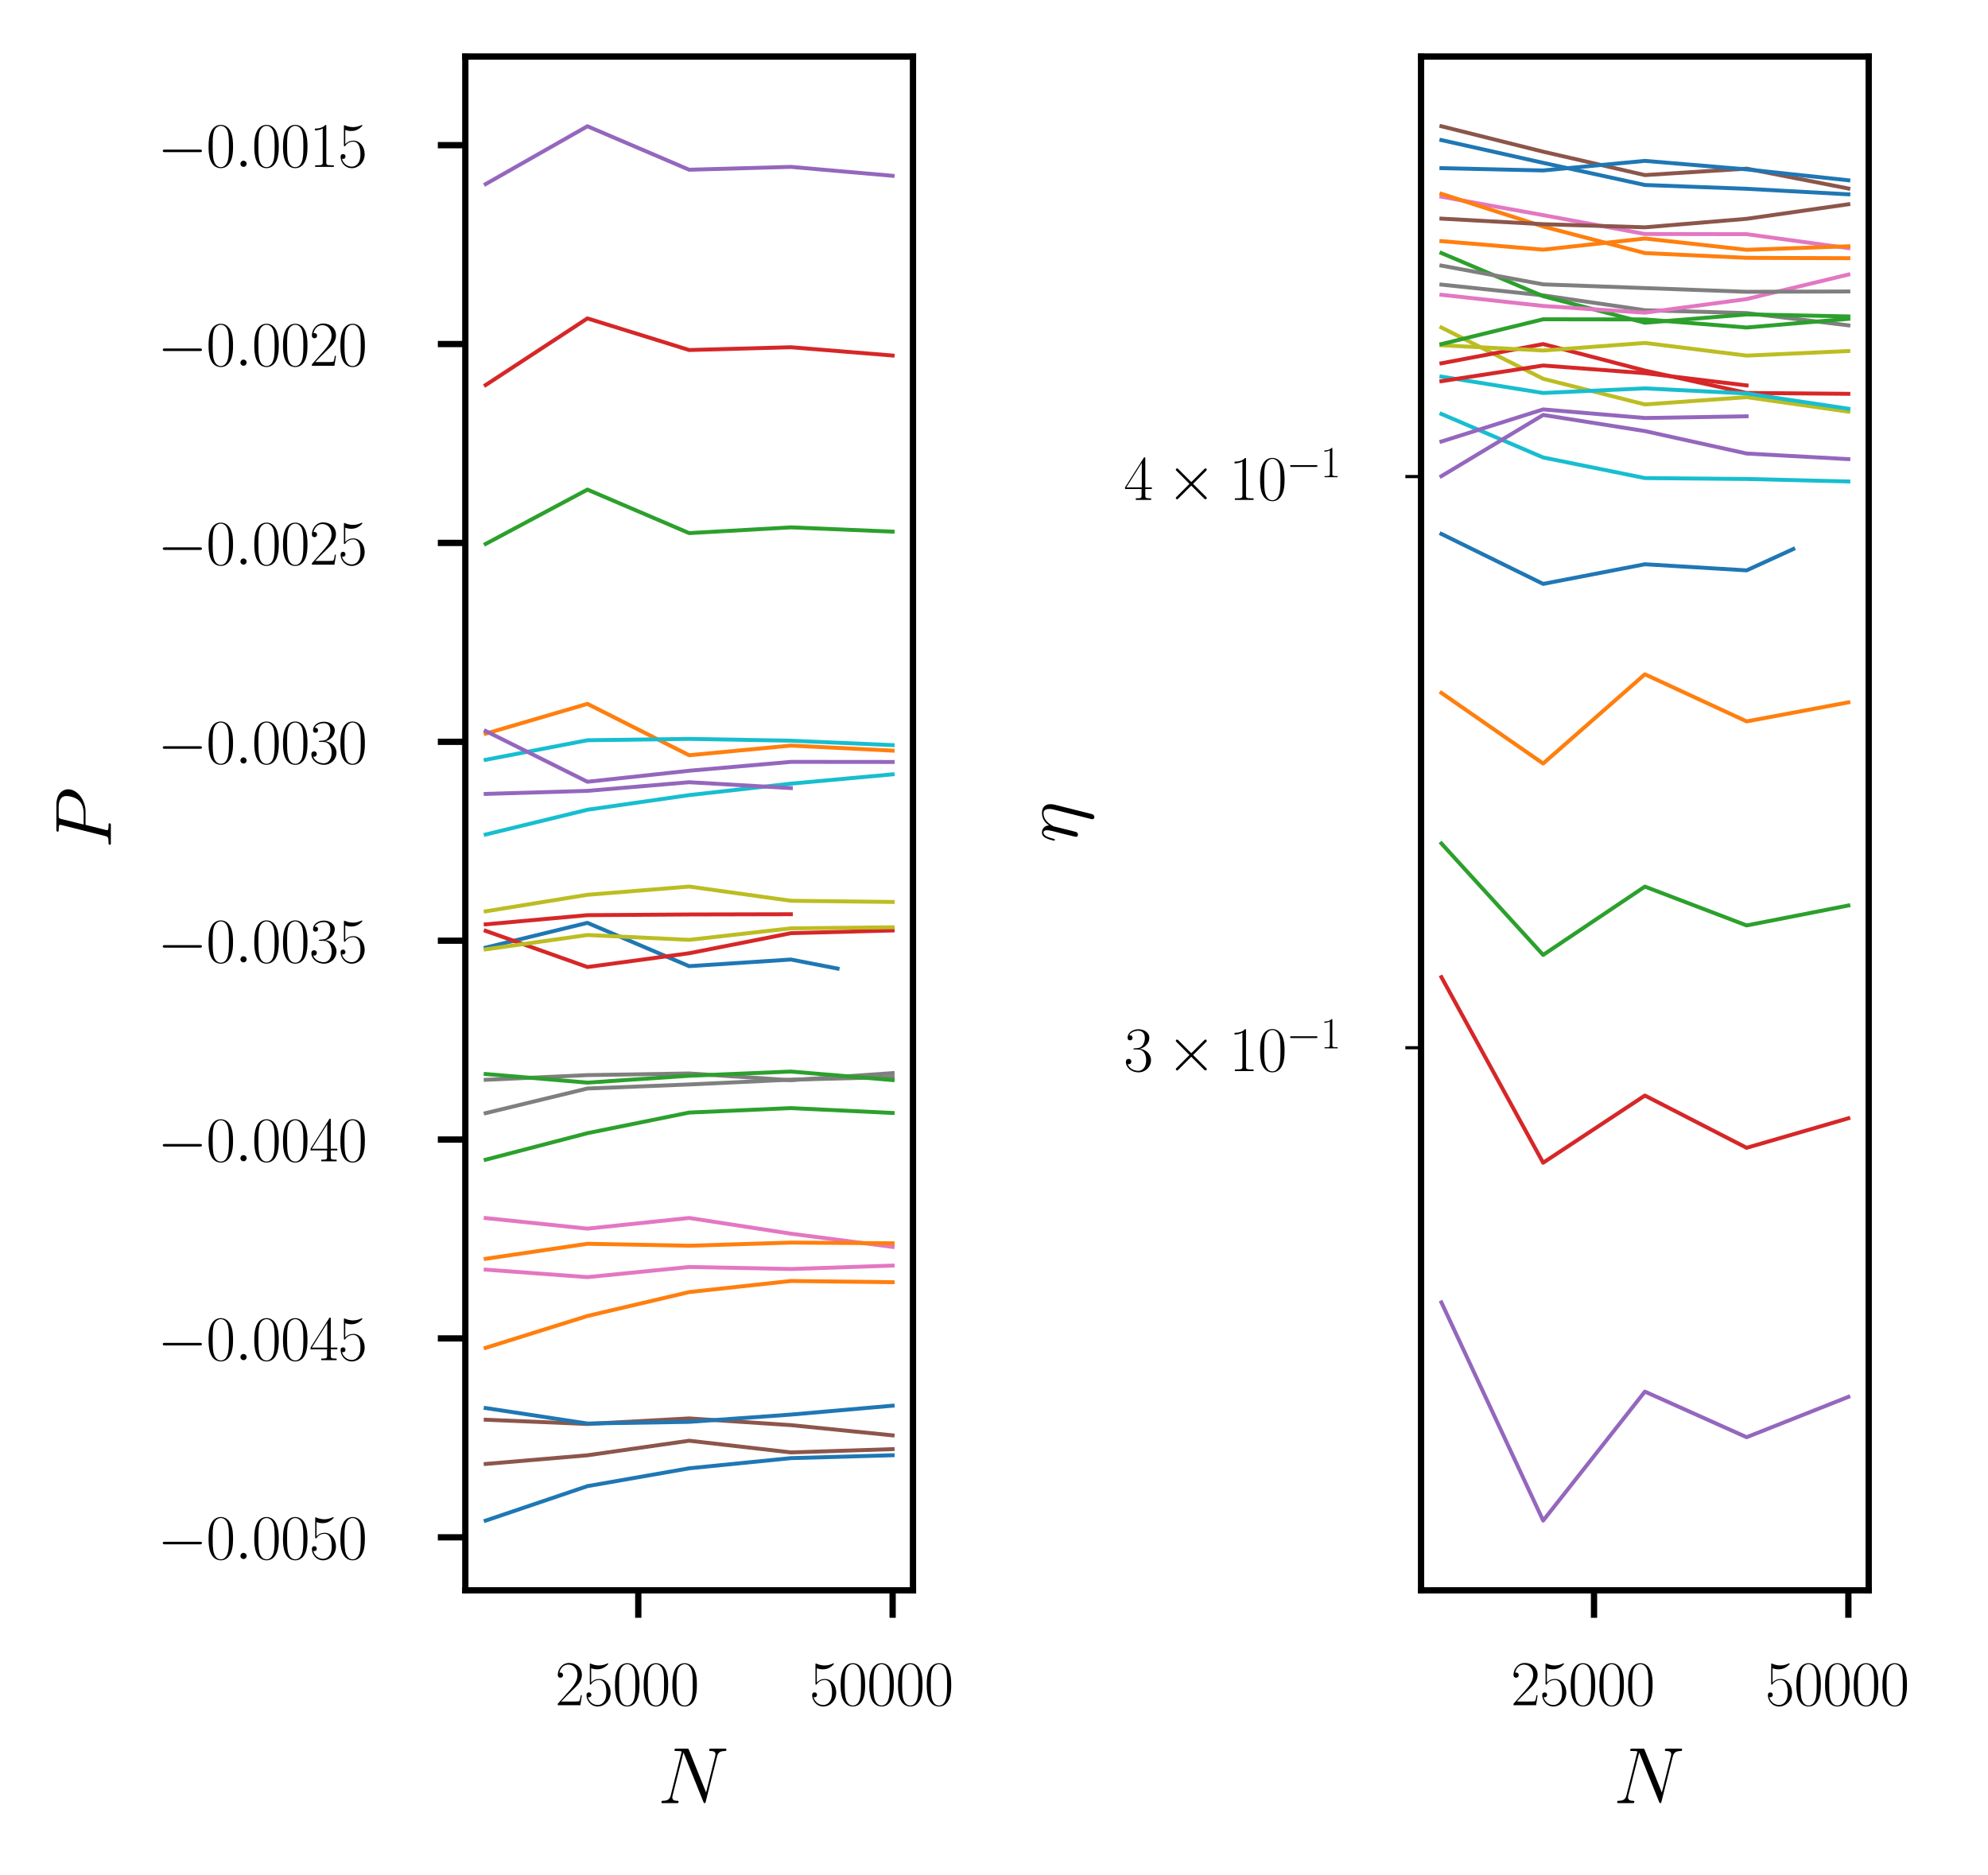 <?xml version="1.0" encoding="utf-8" standalone="no"?>
<!DOCTYPE svg PUBLIC "-//W3C//DTD SVG 1.1//EN"
  "http://www.w3.org/Graphics/SVG/1.1/DTD/svg11.dtd">
<svg xmlns:xlink="http://www.w3.org/1999/xlink" width="253.2pt" height="238.8pt" viewBox="0 0 253.2 238.8" xmlns="http://www.w3.org/2000/svg" version="1.1">
 <defs>
  <style type="text/css">*{stroke-linejoin: round; stroke-linecap: butt}</style>
 </defs>
 <g id="figure_1">
  <g id="patch_1">
   <path d="M 0 238.8 
L 253.2 238.8 
L 253.2 0 
L 0 0 
z
" style="fill: #ffffff"/>
  </g>
  <g id="axes_1">
   <g id="patch_2">
    <path d="M 59.265 202.559 
L 116.28 202.559 
L 116.28 7.2 
L 59.265 7.2 
z
" style="fill: #ffffff"/>
   </g>
   <g id="matplotlib.axis_1">
    <g id="xtick_1">
     <g id="line2d_1">
      <defs>
       <path id="mc81af4e72a" d="M 0 0 
L 0 3.5 
" style="stroke: #000000; stroke-width: 0.8"/>
      </defs>
      <g>
       <use xlink:href="#mc81af4e72a" x="81.294" y="202.559" style="stroke: #000000; stroke-width: 0.8"/>
      </g>
     </g>
     <g id="text_1">
      <!-- $\mathdefault{25000}$ -->
      <g transform="translate(70.708 217.194) scale(0.08 -0.08)">
       <defs>
        <path id="CMR17-32" d="M 2669 989 
L 2554 989 
C 2490 536 2438 459 2413 420 
C 2381 369 1920 369 1830 369 
L 602 369 
C 832 619 1280 1072 1824 1597 
C 2214 1967 2669 2402 2669 3035 
C 2669 3790 2067 4224 1395 4224 
C 691 4224 262 3604 262 3030 
C 262 2780 448 2748 525 2748 
C 589 2748 781 2787 781 3010 
C 781 3207 614 3264 525 3264 
C 486 3264 448 3258 422 3245 
C 544 3790 915 4058 1306 4058 
C 1862 4058 2227 3617 2227 3035 
C 2227 2479 1901 2000 1536 1584 
L 262 146 
L 262 0 
L 2515 0 
L 2669 989 
z
" transform="scale(0.016)"/>
        <path id="CMR17-35" d="M 730 3692 
C 794 3666 1056 3584 1325 3584 
C 1920 3584 2246 3911 2432 4100 
C 2432 4157 2432 4192 2394 4192 
C 2387 4192 2374 4192 2323 4163 
C 2099 4058 1837 3973 1517 3973 
C 1325 3973 1037 3999 723 4139 
C 653 4171 640 4171 634 4171 
C 602 4171 595 4164 595 4037 
L 595 2203 
C 595 2089 595 2057 659 2057 
C 691 2057 704 2070 736 2114 
C 941 2401 1222 2522 1542 2522 
C 1766 2522 2246 2382 2246 1289 
C 2246 1085 2246 715 2054 421 
C 1894 159 1645 25 1370 25 
C 947 25 518 320 403 814 
C 429 807 480 795 506 795 
C 589 795 749 840 749 1038 
C 749 1210 627 1280 506 1280 
C 358 1280 262 1190 262 1011 
C 262 454 704 -128 1382 -128 
C 2042 -128 2669 440 2669 1264 
C 2669 2030 2170 2624 1549 2624 
C 1222 2624 947 2503 730 2274 
L 730 3692 
z
" transform="scale(0.016)"/>
        <path id="CMR17-30" d="M 2688 2025 
C 2688 2416 2682 3080 2413 3591 
C 2176 4039 1798 4198 1466 4198 
C 1158 4198 768 4058 525 3597 
C 269 3118 243 2524 243 2025 
C 243 1661 250 1106 448 619 
C 723 -39 1216 -128 1466 -128 
C 1760 -128 2208 -7 2470 600 
C 2662 1042 2688 1559 2688 2025 
z
M 1466 -26 
C 1056 -26 813 325 723 812 
C 653 1188 653 1738 653 2096 
C 653 2588 653 2997 736 3387 
C 858 3929 1216 4096 1466 4096 
C 1728 4096 2067 3923 2189 3400 
C 2272 3036 2278 2607 2278 2096 
C 2278 1680 2278 1169 2202 792 
C 2067 95 1690 -26 1466 -26 
z
" transform="scale(0.016)"/>
       </defs>
       <use xlink:href="#CMR17-32" transform="scale(0.996)"/>
       <use xlink:href="#CMR17-35" transform="translate(45.69 0) scale(0.996)"/>
       <use xlink:href="#CMR17-30" transform="translate(91.381 0) scale(0.996)"/>
       <use xlink:href="#CMR17-30" transform="translate(137.071 0) scale(0.996)"/>
       <use xlink:href="#CMR17-30" transform="translate(182.762 0) scale(0.996)"/>
      </g>
     </g>
    </g>
    <g id="xtick_2">
     <g id="line2d_2">
      <g>
       <use xlink:href="#mc81af4e72a" x="113.689" y="202.559" style="stroke: #000000; stroke-width: 0.8"/>
      </g>
     </g>
     <g id="text_2">
      <!-- $\mathdefault{50000}$ -->
      <g transform="translate(103.103 217.194) scale(0.08 -0.08)">
       <use xlink:href="#CMR17-35" transform="scale(0.996)"/>
       <use xlink:href="#CMR17-30" transform="translate(45.69 0) scale(0.996)"/>
       <use xlink:href="#CMR17-30" transform="translate(91.381 0) scale(0.996)"/>
       <use xlink:href="#CMR17-30" transform="translate(137.071 0) scale(0.996)"/>
       <use xlink:href="#CMR17-30" transform="translate(182.762 0) scale(0.996)"/>
      </g>
     </g>
    </g>
    <g id="text_3">
     <!-- $N$ -->
     <g transform="translate(83.771 229.662) scale(0.1 -0.1)">
      <defs>
       <path id="CMMI12-4e" d="M 4736 3698 
C 4806 3974 4909 4166 5395 4166 
C 5414 4166 5491 4166 5491 4279 
C 5491 4352 5434 4352 5408 4352 
C 5280 4352 4954 4352 4826 4352 
L 4518 4352 
C 4429 4352 4314 4352 4224 4352 
C 4186 4352 4109 4352 4109 4230 
C 4109 4166 4160 4166 4205 4166 
C 4589 4166 4614 4019 4614 3903 
C 4614 3846 4608 3826 4589 3737 
L 3866 850 
L 2496 4249 
C 2451 4352 2445 4352 2304 4352 
L 1523 4352 
C 1395 4352 1338 4352 1338 4230 
C 1338 4166 1382 4166 1504 4166 
C 1536 4166 1914 4166 1914 4115 
C 1914 4102 1901 4051 1894 4032 
L 1043 635 
C 966 320 813 186 390 186 
C 358 186 294 186 294 67 
C 294 0 358 0 378 0 
C 506 0 832 0 960 0 
L 1267 0 
C 1357 0 1466 0 1555 0 
C 1600 0 1670 0 1670 122 
C 1670 180 1606 186 1581 186 
C 1370 186 1165 224 1165 454 
C 1165 505 1178 562 1190 613 
L 2054 4032 
C 2093 3968 2093 3956 2118 3898 
L 3642 115 
C 3674 38 3686 0 3744 0 
C 3808 0 3814 19 3840 128 
L 4736 3698 
z
" transform="scale(0.016)"/>
      </defs>
      <use xlink:href="#CMMI12-4e" transform="scale(0.996)"/>
     </g>
    </g>
   </g>
   <g id="matplotlib.axis_2">
    <g id="ytick_1">
     <g id="line2d_3">
      <defs>
       <path id="m7d7413c670" d="M 0 0 
L -3.5 0 
" style="stroke: #000000; stroke-width: 0.8"/>
      </defs>
      <g>
       <use xlink:href="#m7d7413c670" x="59.265" y="195.807" style="stroke: #000000; stroke-width: 0.8"/>
      </g>
     </g>
     <g id="text_4">
      <!-- $\mathdefault{−0.0050}$ -->
      <g transform="translate(20.056 198.575) scale(0.08 -0.08)">
       <defs>
        <path id="CMSY10-0" d="M 4218 1472 
C 4326 1472 4442 1472 4442 1600 
C 4442 1728 4326 1728 4218 1728 
L 755 1728 
C 646 1728 531 1728 531 1600 
C 531 1472 646 1472 755 1472 
L 4218 1472 
z
" transform="scale(0.016)"/>
        <path id="CMMI12-3a" d="M 1178 307 
C 1178 492 1024 619 870 619 
C 685 619 557 466 557 313 
C 557 128 710 0 864 0 
C 1050 0 1178 153 1178 307 
z
" transform="scale(0.016)"/>
       </defs>
       <use xlink:href="#CMSY10-0" transform="scale(0.996)"/>
       <use xlink:href="#CMR17-30" transform="translate(77.487 0) scale(0.996)"/>
       <use xlink:href="#CMMI12-3a" transform="translate(123.178 0) scale(0.996)"/>
       <use xlink:href="#CMR17-30" transform="translate(150.275 0) scale(0.996)"/>
       <use xlink:href="#CMR17-30" transform="translate(195.966 0) scale(0.996)"/>
       <use xlink:href="#CMR17-35" transform="translate(241.656 0) scale(0.996)"/>
       <use xlink:href="#CMR17-30" transform="translate(287.347 0) scale(0.996)"/>
      </g>
     </g>
    </g>
    <g id="ytick_2">
     <g id="line2d_4">
      <g>
       <use xlink:href="#m7d7413c670" x="59.265" y="170.476" style="stroke: #000000; stroke-width: 0.8"/>
      </g>
     </g>
     <g id="text_5">
      <!-- $\mathdefault{−0.0045}$ -->
      <g transform="translate(20.056 173.244) scale(0.08 -0.08)">
       <defs>
        <path id="CMR17-34" d="M 2150 4122 
C 2150 4256 2144 4256 2029 4256 
L 128 1254 
L 128 1088 
L 1779 1088 
L 1779 457 
C 1779 224 1766 160 1318 160 
L 1197 160 
L 1197 0 
C 1402 0 1747 0 1965 0 
C 2182 0 2528 0 2733 0 
L 2733 160 
L 2611 160 
C 2163 160 2150 224 2150 457 
L 2150 1088 
L 2803 1088 
L 2803 1254 
L 2150 1254 
L 2150 4122 
z
M 1798 3703 
L 1798 1254 
L 256 1254 
L 1798 3703 
z
" transform="scale(0.016)"/>
       </defs>
       <use xlink:href="#CMSY10-0" transform="scale(0.996)"/>
       <use xlink:href="#CMR17-30" transform="translate(77.487 0) scale(0.996)"/>
       <use xlink:href="#CMMI12-3a" transform="translate(123.178 0) scale(0.996)"/>
       <use xlink:href="#CMR17-30" transform="translate(150.275 0) scale(0.996)"/>
       <use xlink:href="#CMR17-30" transform="translate(195.966 0) scale(0.996)"/>
       <use xlink:href="#CMR17-34" transform="translate(241.656 0) scale(0.996)"/>
       <use xlink:href="#CMR17-35" transform="translate(287.347 0) scale(0.996)"/>
      </g>
     </g>
    </g>
    <g id="ytick_3">
     <g id="line2d_5">
      <g>
       <use xlink:href="#m7d7413c670" x="59.265" y="145.145" style="stroke: #000000; stroke-width: 0.8"/>
      </g>
     </g>
     <g id="text_6">
      <!-- $\mathdefault{−0.0040}$ -->
      <g transform="translate(20.056 147.913) scale(0.08 -0.08)">
       <use xlink:href="#CMSY10-0" transform="scale(0.996)"/>
       <use xlink:href="#CMR17-30" transform="translate(77.487 0) scale(0.996)"/>
       <use xlink:href="#CMMI12-3a" transform="translate(123.178 0) scale(0.996)"/>
       <use xlink:href="#CMR17-30" transform="translate(150.275 0) scale(0.996)"/>
       <use xlink:href="#CMR17-30" transform="translate(195.966 0) scale(0.996)"/>
       <use xlink:href="#CMR17-34" transform="translate(241.656 0) scale(0.996)"/>
       <use xlink:href="#CMR17-30" transform="translate(287.347 0) scale(0.996)"/>
      </g>
     </g>
    </g>
    <g id="ytick_4">
     <g id="line2d_6">
      <g>
       <use xlink:href="#m7d7413c670" x="59.265" y="119.814" style="stroke: #000000; stroke-width: 0.8"/>
      </g>
     </g>
     <g id="text_7">
      <!-- $\mathdefault{−0.0035}$ -->
      <g transform="translate(20.056 122.582) scale(0.08 -0.08)">
       <defs>
        <path id="CMR17-33" d="M 1414 2157 
C 1984 2157 2234 1662 2234 1090 
C 2234 320 1824 25 1453 25 
C 1114 25 563 194 390 693 
C 422 680 454 680 486 680 
C 640 680 755 782 755 948 
C 755 1133 614 1216 486 1216 
C 378 1216 211 1165 211 926 
C 211 335 787 -128 1466 -128 
C 2176 -128 2720 430 2720 1085 
C 2720 1707 2208 2157 1600 2227 
C 2086 2328 2554 2756 2554 3329 
C 2554 3820 2048 4179 1472 4179 
C 890 4179 378 3829 378 3329 
C 378 3110 544 3072 627 3072 
C 762 3072 877 3155 877 3321 
C 877 3486 762 3569 627 3569 
C 602 3569 570 3569 544 3557 
C 730 3959 1235 4032 1459 4032 
C 1683 4032 2106 3925 2106 3320 
C 2106 3143 2080 2828 1862 2550 
C 1670 2304 1453 2304 1242 2284 
C 1210 2284 1062 2269 1037 2269 
C 992 2263 966 2257 966 2208 
C 966 2163 973 2157 1101 2157 
L 1414 2157 
z
" transform="scale(0.016)"/>
       </defs>
       <use xlink:href="#CMSY10-0" transform="scale(0.996)"/>
       <use xlink:href="#CMR17-30" transform="translate(77.487 0) scale(0.996)"/>
       <use xlink:href="#CMMI12-3a" transform="translate(123.178 0) scale(0.996)"/>
       <use xlink:href="#CMR17-30" transform="translate(150.275 0) scale(0.996)"/>
       <use xlink:href="#CMR17-30" transform="translate(195.966 0) scale(0.996)"/>
       <use xlink:href="#CMR17-33" transform="translate(241.656 0) scale(0.996)"/>
       <use xlink:href="#CMR17-35" transform="translate(287.347 0) scale(0.996)"/>
      </g>
     </g>
    </g>
    <g id="ytick_5">
     <g id="line2d_7">
      <g>
       <use xlink:href="#m7d7413c670" x="59.265" y="94.483" style="stroke: #000000; stroke-width: 0.8"/>
      </g>
     </g>
     <g id="text_8">
      <!-- $\mathdefault{−0.0030}$ -->
      <g transform="translate(20.056 97.251) scale(0.08 -0.08)">
       <use xlink:href="#CMSY10-0" transform="scale(0.996)"/>
       <use xlink:href="#CMR17-30" transform="translate(77.487 0) scale(0.996)"/>
       <use xlink:href="#CMMI12-3a" transform="translate(123.178 0) scale(0.996)"/>
       <use xlink:href="#CMR17-30" transform="translate(150.275 0) scale(0.996)"/>
       <use xlink:href="#CMR17-30" transform="translate(195.966 0) scale(0.996)"/>
       <use xlink:href="#CMR17-33" transform="translate(241.656 0) scale(0.996)"/>
       <use xlink:href="#CMR17-30" transform="translate(287.347 0) scale(0.996)"/>
      </g>
     </g>
    </g>
    <g id="ytick_6">
     <g id="line2d_8">
      <g>
       <use xlink:href="#m7d7413c670" x="59.265" y="69.152" style="stroke: #000000; stroke-width: 0.8"/>
      </g>
     </g>
     <g id="text_9">
      <!-- $\mathdefault{−0.0025}$ -->
      <g transform="translate(20.056 71.92) scale(0.08 -0.08)">
       <use xlink:href="#CMSY10-0" transform="scale(0.996)"/>
       <use xlink:href="#CMR17-30" transform="translate(77.487 0) scale(0.996)"/>
       <use xlink:href="#CMMI12-3a" transform="translate(123.178 0) scale(0.996)"/>
       <use xlink:href="#CMR17-30" transform="translate(150.275 0) scale(0.996)"/>
       <use xlink:href="#CMR17-30" transform="translate(195.966 0) scale(0.996)"/>
       <use xlink:href="#CMR17-32" transform="translate(241.656 0) scale(0.996)"/>
       <use xlink:href="#CMR17-35" transform="translate(287.347 0) scale(0.996)"/>
      </g>
     </g>
    </g>
    <g id="ytick_7">
     <g id="line2d_9">
      <g>
       <use xlink:href="#m7d7413c670" x="59.265" y="43.821" style="stroke: #000000; stroke-width: 0.8"/>
      </g>
     </g>
     <g id="text_10">
      <!-- $\mathdefault{−0.0020}$ -->
      <g transform="translate(20.056 46.589) scale(0.08 -0.08)">
       <use xlink:href="#CMSY10-0" transform="scale(0.996)"/>
       <use xlink:href="#CMR17-30" transform="translate(77.487 0) scale(0.996)"/>
       <use xlink:href="#CMMI12-3a" transform="translate(123.178 0) scale(0.996)"/>
       <use xlink:href="#CMR17-30" transform="translate(150.275 0) scale(0.996)"/>
       <use xlink:href="#CMR17-30" transform="translate(195.966 0) scale(0.996)"/>
       <use xlink:href="#CMR17-32" transform="translate(241.656 0) scale(0.996)"/>
       <use xlink:href="#CMR17-30" transform="translate(287.347 0) scale(0.996)"/>
      </g>
     </g>
    </g>
    <g id="ytick_8">
     <g id="line2d_10">
      <g>
       <use xlink:href="#m7d7413c670" x="59.265" y="18.49" style="stroke: #000000; stroke-width: 0.8"/>
      </g>
     </g>
     <g id="text_11">
      <!-- $\mathdefault{−0.0015}$ -->
      <g transform="translate(20.056 21.257) scale(0.08 -0.08)">
       <defs>
        <path id="CMR17-31" d="M 1702 4058 
C 1702 4192 1696 4192 1606 4192 
C 1357 3916 979 3827 621 3827 
C 602 3827 570 3827 563 3808 
C 557 3795 557 3782 557 3648 
C 755 3648 1088 3686 1344 3839 
L 1344 461 
C 1344 236 1331 160 781 160 
L 589 160 
L 589 0 
C 896 0 1216 0 1523 0 
C 1830 0 2150 0 2458 0 
L 2458 160 
L 2266 160 
C 1715 160 1702 230 1702 458 
L 1702 4058 
z
" transform="scale(0.016)"/>
       </defs>
       <use xlink:href="#CMSY10-0" transform="scale(0.996)"/>
       <use xlink:href="#CMR17-30" transform="translate(77.487 0) scale(0.996)"/>
       <use xlink:href="#CMMI12-3a" transform="translate(123.178 0) scale(0.996)"/>
       <use xlink:href="#CMR17-30" transform="translate(150.275 0) scale(0.996)"/>
       <use xlink:href="#CMR17-30" transform="translate(195.966 0) scale(0.996)"/>
       <use xlink:href="#CMR17-31" transform="translate(241.656 0) scale(0.996)"/>
       <use xlink:href="#CMR17-35" transform="translate(287.347 0) scale(0.996)"/>
      </g>
     </g>
    </g>
    <g id="text_12">
     <!-- $P$ -->
     <g transform="translate(14.118 108.078) rotate(-90) scale(0.1 -0.1)">
      <defs>
       <path id="CMMI12-50" d="M 1894 2023 
L 2970 2023 
C 3853 2023 4736 2673 4736 3401 
C 4736 3898 4314 4352 3507 4352 
L 1530 4352 
C 1408 4352 1350 4352 1350 4231 
C 1350 4167 1408 4167 1504 4167 
C 1894 4167 1894 4116 1894 4046 
C 1894 4034 1894 3995 1869 3899 
L 1005 472 
C 947 249 934 185 486 185 
C 365 185 301 185 301 70 
C 301 0 358 0 397 0 
C 518 0 646 0 768 0 
L 1517 0 
C 1638 0 1773 0 1894 0 
C 1946 0 2016 0 2016 121 
C 2016 185 1958 185 1862 185 
C 1478 185 1472 230 1472 293 
C 1472 325 1478 369 1485 401 
L 1894 2023 
z
M 2355 3930 
C 2413 4167 2438 4167 2688 4167 
L 3322 4167 
C 3802 4167 4198 4013 4198 3535 
C 4198 3369 4115 2827 3821 2534 
C 3712 2419 3405 2176 2822 2176 
L 1920 2176 
L 2355 3930 
z
" transform="scale(0.016)"/>
      </defs>
      <use xlink:href="#CMMI12-50" transform="scale(0.996)"/>
     </g>
    </g>
   </g>
   <g id="line2d_11">
    <path d="M 61.857 120.696 
L 74.815 117.543 
L 87.773 123.061 
L 100.731 122.213 
L 106.676 123.37 
" clip-path="url(#p4041392351)" style="fill: none; stroke: #1f77b4; stroke-width: 0.5; stroke-linecap: square"/>
   </g>
   <g id="line2d_12">
    <path d="M 61.857 93.447 
L 74.815 89.65 
L 87.773 96.193 
L 100.731 94.964 
L 113.689 95.609 
L 113.689 95.609 
" clip-path="url(#p4041392351)" style="fill: none; stroke: #ff7f0e; stroke-width: 0.5; stroke-linecap: square"/>
   </g>
   <g id="line2d_13">
    <path d="M 61.857 69.278 
L 74.815 62.36 
L 87.773 67.902 
L 100.731 67.171 
L 113.689 67.713 
L 113.689 67.713 
" clip-path="url(#p4041392351)" style="fill: none; stroke: #2ca02c; stroke-width: 0.5; stroke-linecap: square"/>
   </g>
   <g id="line2d_14">
    <path d="M 61.857 49.042 
L 74.815 40.554 
L 87.773 44.582 
L 100.731 44.228 
L 113.689 45.285 
L 113.689 45.285 
" clip-path="url(#p4041392351)" style="fill: none; stroke: #d62728; stroke-width: 0.5; stroke-linecap: square"/>
   </g>
   <g id="line2d_15">
    <path d="M 61.857 23.445 
L 74.815 16.08 
L 87.773 21.619 
L 100.731 21.255 
L 113.689 22.393 
L 113.689 22.393 
" clip-path="url(#p4041392351)" style="fill: none; stroke: #9467bd; stroke-width: 0.5; stroke-linecap: square"/>
   </g>
   <g id="line2d_16">
    <path d="M 61.857 186.462 
L 74.815 185.36 
L 87.773 183.504 
L 100.731 184.992 
L 113.689 184.575 
L 113.689 184.575 
" clip-path="url(#p4041392351)" style="fill: none; stroke: #8c564b; stroke-width: 0.5; stroke-linecap: square"/>
   </g>
   <g id="line2d_17">
    <path d="M 61.857 161.712 
L 74.815 162.67 
L 87.773 161.373 
L 100.731 161.635 
L 113.689 161.198 
L 113.689 161.198 
" clip-path="url(#p4041392351)" style="fill: none; stroke: #e377c2; stroke-width: 0.5; stroke-linecap: square"/>
   </g>
   <g id="line2d_18">
    <path d="M 61.857 137.535 
L 74.815 136.936 
L 87.773 136.726 
L 100.731 137.587 
L 113.689 136.681 
L 113.689 136.681 
" clip-path="url(#p4041392351)" style="fill: none; stroke: #7f7f7f; stroke-width: 0.5; stroke-linecap: square"/>
   </g>
   <g id="line2d_19">
    <path d="M 61.857 116.074 
L 74.815 113.969 
L 87.773 112.921 
L 100.731 114.731 
L 113.689 114.882 
L 113.689 114.882 
" clip-path="url(#p4041392351)" style="fill: none; stroke: #bcbd22; stroke-width: 0.5; stroke-linecap: square"/>
   </g>
   <g id="line2d_20">
    <path d="M 61.857 96.775 
L 74.815 94.284 
L 87.773 94.111 
L 100.731 94.343 
L 113.689 94.907 
L 113.689 94.907 
" clip-path="url(#p4041392351)" style="fill: none; stroke: #17becf; stroke-width: 0.5; stroke-linecap: square"/>
   </g>
   <g id="line2d_21">
    <path d="M 61.857 193.679 
L 74.815 189.289 
L 87.773 187.018 
L 100.731 185.723 
L 113.689 185.355 
L 113.689 185.355 
" clip-path="url(#p4041392351)" style="fill: none; stroke: #1f77b4; stroke-width: 0.5; stroke-linecap: square"/>
   </g>
   <g id="line2d_22">
    <path d="M 61.857 171.675 
L 74.815 167.617 
L 87.773 164.57 
L 100.731 163.159 
L 113.689 163.314 
L 113.689 163.314 
" clip-path="url(#p4041392351)" style="fill: none; stroke: #ff7f0e; stroke-width: 0.5; stroke-linecap: square"/>
   </g>
   <g id="line2d_23">
    <path d="M 61.857 147.71 
L 74.815 144.332 
L 87.773 141.707 
L 100.731 141.139 
L 113.689 141.757 
L 113.689 141.757 
" clip-path="url(#p4041392351)" style="fill: none; stroke: #2ca02c; stroke-width: 0.5; stroke-linecap: square"/>
   </g>
   <g id="line2d_24">
    <path d="M 61.857 118.563 
L 74.815 123.17 
L 87.773 121.415 
L 100.731 118.858 
L 113.689 118.513 
L 113.689 118.513 
" clip-path="url(#p4041392351)" style="fill: none; stroke: #d62728; stroke-width: 0.5; stroke-linecap: square"/>
   </g>
   <g id="line2d_25">
    <path d="M 61.857 93.11 
L 74.815 99.572 
L 87.773 98.169 
L 100.731 97.039 
L 113.689 97.051 
L 113.689 97.051 
" clip-path="url(#p4041392351)" style="fill: none; stroke: #9467bd; stroke-width: 0.5; stroke-linecap: square"/>
   </g>
   <g id="line2d_26">
    <path d="M 61.857 180.829 
L 74.815 181.371 
L 87.773 180.662 
L 100.731 181.518 
L 113.689 182.822 
L 113.689 182.822 
" clip-path="url(#p4041392351)" style="fill: none; stroke: #8c564b; stroke-width: 0.5; stroke-linecap: square"/>
   </g>
   <g id="line2d_27">
    <path d="M 61.857 155.145 
L 74.815 156.491 
L 87.773 155.133 
L 100.731 157.134 
L 113.689 158.823 
L 113.689 158.823 
" clip-path="url(#p4041392351)" style="fill: none; stroke: #e377c2; stroke-width: 0.5; stroke-linecap: square"/>
   </g>
   <g id="line2d_28">
    <path d="M 61.857 141.78 
L 74.815 138.642 
L 87.773 138.127 
L 100.731 137.516 
L 113.689 137.187 
L 113.689 137.187 
" clip-path="url(#p4041392351)" style="fill: none; stroke: #7f7f7f; stroke-width: 0.5; stroke-linecap: square"/>
   </g>
   <g id="line2d_29">
    <path d="M 61.857 120.92 
L 74.815 119.092 
L 87.773 119.709 
L 100.731 118.241 
L 113.689 118.107 
L 113.689 118.107 
" clip-path="url(#p4041392351)" style="fill: none; stroke: #bcbd22; stroke-width: 0.5; stroke-linecap: square"/>
   </g>
   <g id="line2d_30">
    <path d="M 61.857 106.292 
L 74.815 103.138 
L 87.773 101.273 
L 100.731 99.814 
L 113.689 98.626 
L 113.689 98.626 
" clip-path="url(#p4041392351)" style="fill: none; stroke: #17becf; stroke-width: 0.5; stroke-linecap: square"/>
   </g>
   <g id="line2d_31">
    <path d="M 61.857 179.343 
L 74.815 181.314 
L 87.773 181.103 
L 100.731 180.175 
L 113.689 179.042 
L 113.689 179.042 
" clip-path="url(#p4041392351)" style="fill: none; stroke: #1f77b4; stroke-width: 0.5; stroke-linecap: square"/>
   </g>
   <g id="line2d_32">
    <path d="M 61.857 160.33 
L 74.815 158.419 
L 87.773 158.669 
L 100.731 158.268 
L 113.689 158.358 
L 113.689 158.358 
" clip-path="url(#p4041392351)" style="fill: none; stroke: #ff7f0e; stroke-width: 0.5; stroke-linecap: square"/>
   </g>
   <g id="line2d_33">
    <path d="M 61.857 136.797 
L 74.815 137.894 
L 87.773 137.02 
L 100.731 136.482 
L 113.689 137.569 
L 113.689 137.569 
" clip-path="url(#p4041392351)" style="fill: none; stroke: #2ca02c; stroke-width: 0.5; stroke-linecap: square"/>
   </g>
   <g id="line2d_34">
    <path d="M 61.857 117.734 
L 74.815 116.565 
L 87.773 116.475 
L 100.731 116.445 
L 100.731 116.445 
" clip-path="url(#p4041392351)" style="fill: none; stroke: #d62728; stroke-width: 0.5; stroke-linecap: square"/>
   </g>
   <g id="line2d_35">
    <path d="M 61.857 101.121 
L 74.815 100.733 
L 87.773 99.631 
L 100.731 100.377 
L 100.731 100.377 
" clip-path="url(#p4041392351)" style="fill: none; stroke: #9467bd; stroke-width: 0.5; stroke-linecap: square"/>
   </g>
   <g id="patch_3">
    <path d="M 59.265 202.559 
L 59.265 7.2 
" style="fill: none; stroke: #000000; stroke-width: 0.8; stroke-linejoin: miter; stroke-linecap: square"/>
   </g>
   <g id="patch_4">
    <path d="M 116.28 202.559 
L 116.28 7.2 
" style="fill: none; stroke: #000000; stroke-width: 0.8; stroke-linejoin: miter; stroke-linecap: square"/>
   </g>
   <g id="patch_5">
    <path d="M 59.265 202.559 
L 116.28 202.559 
" style="fill: none; stroke: #000000; stroke-width: 0.8; stroke-linejoin: miter; stroke-linecap: square"/>
   </g>
   <g id="patch_6">
    <path d="M 59.265 7.2 
L 116.28 7.2 
" style="fill: none; stroke: #000000; stroke-width: 0.8; stroke-linejoin: miter; stroke-linecap: square"/>
   </g>
  </g>
  <g id="axes_2">
   <g id="patch_7">
    <path d="M 180.991 202.559 
L 238.006 202.559 
L 238.006 7.2 
L 180.991 7.2 
z
" style="fill: #ffffff"/>
   </g>
   <g id="matplotlib.axis_3">
    <g id="xtick_3">
     <g id="line2d_36">
      <g>
       <use xlink:href="#mc81af4e72a" x="203.02" y="202.559" style="stroke: #000000; stroke-width: 0.8"/>
      </g>
     </g>
     <g id="text_13">
      <!-- $\mathdefault{25000}$ -->
      <g transform="translate(192.434 217.194) scale(0.08 -0.08)">
       <use xlink:href="#CMR17-32" transform="scale(0.996)"/>
       <use xlink:href="#CMR17-35" transform="translate(45.69 0) scale(0.996)"/>
       <use xlink:href="#CMR17-30" transform="translate(91.381 0) scale(0.996)"/>
       <use xlink:href="#CMR17-30" transform="translate(137.071 0) scale(0.996)"/>
       <use xlink:href="#CMR17-30" transform="translate(182.762 0) scale(0.996)"/>
      </g>
     </g>
    </g>
    <g id="xtick_4">
     <g id="line2d_37">
      <g>
       <use xlink:href="#mc81af4e72a" x="235.415" y="202.559" style="stroke: #000000; stroke-width: 0.8"/>
      </g>
     </g>
     <g id="text_14">
      <!-- $\mathdefault{50000}$ -->
      <g transform="translate(224.829 217.194) scale(0.08 -0.08)">
       <use xlink:href="#CMR17-35" transform="scale(0.996)"/>
       <use xlink:href="#CMR17-30" transform="translate(45.69 0) scale(0.996)"/>
       <use xlink:href="#CMR17-30" transform="translate(91.381 0) scale(0.996)"/>
       <use xlink:href="#CMR17-30" transform="translate(137.071 0) scale(0.996)"/>
       <use xlink:href="#CMR17-30" transform="translate(182.762 0) scale(0.996)"/>
      </g>
     </g>
    </g>
    <g id="text_15">
     <!-- $N$ -->
     <g transform="translate(205.497 229.662) scale(0.1 -0.1)">
      <use xlink:href="#CMMI12-4e" transform="scale(0.996)"/>
     </g>
    </g>
   </g>
   <g id="matplotlib.axis_4">
    <g id="ytick_9">
     <g id="line2d_38">
      <defs>
       <path id="md301ffc887" d="M 0 0 
L -2 0 
" style="stroke: #000000; stroke-width: 0.4"/>
      </defs>
      <g>
       <use xlink:href="#md301ffc887" x="180.991" y="133.449" style="stroke: #000000; stroke-width: 0.4"/>
      </g>
     </g>
     <g id="text_16">
      <!-- $\mathdefault{3\times10^{-1}}$ -->
      <g transform="translate(143.13 136.422) scale(0.08 -0.08)">
       <defs>
        <path id="CMSY10-2" d="M 2490 1785 
L 1210 3059 
C 1133 3136 1120 3148 1069 3148 
C 1005 3148 941 3091 941 3020 
C 941 2976 954 2963 1024 2892 
L 2304 1606 
L 1024 320 
C 954 249 941 236 941 192 
C 941 121 1005 64 1069 64 
C 1120 64 1133 76 1210 153 
L 2483 1427 
L 3808 102 
C 3821 96 3866 64 3904 64 
C 3981 64 4032 121 4032 192 
C 4032 204 4032 230 4013 262 
C 4006 275 2989 1280 2669 1606 
L 3840 2777 
C 3872 2816 3968 2899 4000 2937 
C 4006 2950 4032 2976 4032 3020 
C 4032 3091 3981 3148 3904 3148 
C 3853 3148 3827 3123 3757 3052 
L 2490 1785 
z
" transform="scale(0.016)"/>
       </defs>
       <use xlink:href="#CMR17-33" transform="scale(0.996)"/>
       <use xlink:href="#CMSY10-2" transform="translate(67.83 0) scale(0.996)"/>
       <use xlink:href="#CMR17-31" transform="translate(167.456 0) scale(0.996)"/>
       <use xlink:href="#CMR17-30" transform="translate(213.147 0) scale(0.996)"/>
       <use xlink:href="#CMSY10-0" transform="translate(258.837 36.154) scale(0.697)"/>
       <use xlink:href="#CMR17-31" transform="translate(313.078 36.154) scale(0.697)"/>
      </g>
     </g>
    </g>
    <g id="ytick_10">
     <g id="line2d_39">
      <g>
       <use xlink:href="#md301ffc887" x="180.991" y="60.701" style="stroke: #000000; stroke-width: 0.4"/>
      </g>
     </g>
     <g id="text_17">
      <!-- $\mathdefault{4\times10^{-1}}$ -->
      <g transform="translate(143.13 63.674) scale(0.08 -0.08)">
       <use xlink:href="#CMR17-34" transform="scale(0.996)"/>
       <use xlink:href="#CMSY10-2" transform="translate(67.83 0) scale(0.996)"/>
       <use xlink:href="#CMR17-31" transform="translate(167.456 0) scale(0.996)"/>
       <use xlink:href="#CMR17-30" transform="translate(213.147 0) scale(0.996)"/>
       <use xlink:href="#CMSY10-0" transform="translate(258.837 36.154) scale(0.697)"/>
       <use xlink:href="#CMR17-31" transform="translate(313.078 36.154) scale(0.697)"/>
      </g>
     </g>
    </g>
    <g id="text_18">
     <!-- $\eta$ -->
     <g transform="translate(137.192 107.353) rotate(-90) scale(0.1 -0.1)">
      <defs>
       <path id="CMMI12-11" d="M 3040 1768 
C 3072 1895 3091 1973 3091 2145 
C 3091 2528 2867 2815 2381 2815 
C 1811 2815 1510 2413 1395 2254 
C 1376 2618 1114 2815 832 2815 
C 646 2815 499 2726 378 2483 
C 262 2254 173 1864 173 1839 
C 173 1813 198 1781 243 1781 
C 294 1781 301 1788 339 1934 
C 435 2311 557 2688 813 2688 
C 960 2688 1011 2586 1011 2394 
C 1011 2254 947 2005 902 1807 
L 723 1118 
C 698 996 627 709 595 593 
C 550 428 480 127 480 96 
C 480 6 550 -64 646 -64 
C 723 -64 813 -25 864 70 
C 877 102 934 326 966 453 
L 1107 1028 
L 1318 1871 
C 1331 1909 1491 2228 1728 2432 
C 1894 2586 2112 2688 2362 2688 
C 2618 2688 2707 2496 2707 2241 
C 2707 2055 2682 1953 2650 1831 
L 1907 -1107 
C 1901 -1139 1888 -1177 1888 -1216 
C 1888 -1312 1965 -1376 2061 -1376 
C 2118 -1376 2253 -1350 2304 -1158 
L 3040 1768 
z
" transform="scale(0.016)"/>
      </defs>
      <use xlink:href="#CMMI12-11" transform="scale(0.996)"/>
     </g>
    </g>
   </g>
   <g id="line2d_40">
    <path d="M 183.583 68.007 
L 196.541 74.371 
L 209.499 71.869 
L 222.457 72.648 
L 228.402 69.929 
" clip-path="url(#p5866c04474)" style="fill: none; stroke: #1f77b4; stroke-width: 0.5; stroke-linecap: square"/>
   </g>
   <g id="line2d_41">
    <path d="M 183.583 88.252 
L 196.541 97.252 
L 209.499 85.883 
L 222.457 91.883 
L 235.415 89.458 
L 235.415 89.458 
" clip-path="url(#p5866c04474)" style="fill: none; stroke: #ff7f0e; stroke-width: 0.5; stroke-linecap: square"/>
   </g>
   <g id="line2d_42">
    <path d="M 183.583 107.432 
L 196.541 121.628 
L 209.499 112.926 
L 222.457 117.872 
L 235.415 115.332 
L 235.415 115.332 
" clip-path="url(#p5866c04474)" style="fill: none; stroke: #2ca02c; stroke-width: 0.5; stroke-linecap: square"/>
   </g>
   <g id="line2d_43">
    <path d="M 183.583 124.457 
L 196.541 148.098 
L 209.499 139.539 
L 222.457 146.197 
L 235.415 142.434 
L 235.415 142.434 
" clip-path="url(#p5866c04474)" style="fill: none; stroke: #d62728; stroke-width: 0.5; stroke-linecap: square"/>
   </g>
   <g id="line2d_44">
    <path d="M 183.583 165.886 
L 196.541 193.679 
L 209.499 177.248 
L 222.457 183.057 
L 235.415 177.918 
L 235.415 177.918 
" clip-path="url(#p5866c04474)" style="fill: none; stroke: #9467bd; stroke-width: 0.5; stroke-linecap: square"/>
   </g>
   <g id="line2d_45">
    <path d="M 183.583 16.08 
L 196.541 19.32 
L 209.499 22.3 
L 222.457 21.479 
L 235.415 24.012 
L 235.415 24.012 
" clip-path="url(#p5866c04474)" style="fill: none; stroke: #8c564b; stroke-width: 0.5; stroke-linecap: square"/>
   </g>
   <g id="line2d_46">
    <path d="M 183.583 25.056 
L 196.541 27.401 
L 209.499 29.804 
L 222.457 29.827 
L 235.415 31.606 
L 235.415 31.606 
" clip-path="url(#p5866c04474)" style="fill: none; stroke: #e377c2; stroke-width: 0.5; stroke-linecap: square"/>
   </g>
   <g id="line2d_47">
    <path d="M 183.583 36.25 
L 196.541 37.621 
L 209.499 39.513 
L 222.457 39.877 
L 235.415 41.441 
L 235.415 41.441 
" clip-path="url(#p5866c04474)" style="fill: none; stroke: #7f7f7f; stroke-width: 0.5; stroke-linecap: square"/>
   </g>
   <g id="line2d_48">
    <path d="M 183.583 41.713 
L 196.541 48.244 
L 209.499 51.514 
L 222.457 50.587 
L 235.415 52.434 
L 235.415 52.434 
" clip-path="url(#p5866c04474)" style="fill: none; stroke: #bcbd22; stroke-width: 0.5; stroke-linecap: square"/>
   </g>
   <g id="line2d_49">
    <path d="M 183.583 52.727 
L 196.541 58.269 
L 209.499 60.893 
L 222.457 61.007 
L 235.415 61.326 
L 235.415 61.326 
" clip-path="url(#p5866c04474)" style="fill: none; stroke: #17becf; stroke-width: 0.5; stroke-linecap: square"/>
   </g>
   <g id="line2d_50">
    <path d="M 183.583 17.843 
L 196.541 20.741 
L 209.499 23.562 
L 222.457 24.046 
L 235.415 24.752 
L 235.415 24.752 
" clip-path="url(#p5866c04474)" style="fill: none; stroke: #1f77b4; stroke-width: 0.5; stroke-linecap: square"/>
   </g>
   <g id="line2d_51">
    <path d="M 183.583 24.689 
L 196.541 28.851 
L 209.499 32.233 
L 222.457 32.841 
L 235.415 32.887 
L 235.415 32.887 
" clip-path="url(#p5866c04474)" style="fill: none; stroke: #ff7f0e; stroke-width: 0.5; stroke-linecap: square"/>
   </g>
   <g id="line2d_52">
    <path d="M 183.583 32.228 
L 196.541 37.725 
L 209.499 41.108 
L 222.457 40.047 
L 235.415 40.302 
L 235.415 40.302 
" clip-path="url(#p5866c04474)" style="fill: none; stroke: #2ca02c; stroke-width: 0.5; stroke-linecap: square"/>
   </g>
   <g id="line2d_53">
    <path d="M 183.583 46.273 
L 196.541 43.824 
L 209.499 47.2 
L 222.457 50.051 
L 235.415 50.159 
L 235.415 50.159 
" clip-path="url(#p5866c04474)" style="fill: none; stroke: #d62728; stroke-width: 0.5; stroke-linecap: square"/>
   </g>
   <g id="line2d_54">
    <path d="M 183.583 60.648 
L 196.541 52.853 
L 209.499 54.905 
L 222.457 57.766 
L 235.415 58.479 
L 235.415 58.479 
" clip-path="url(#p5866c04474)" style="fill: none; stroke: #9467bd; stroke-width: 0.5; stroke-linecap: square"/>
   </g>
   <g id="line2d_55">
    <path d="M 183.583 27.846 
L 196.541 28.555 
L 209.499 28.953 
L 222.457 27.87 
L 235.415 26.016 
L 235.415 26.016 
" clip-path="url(#p5866c04474)" style="fill: none; stroke: #8c564b; stroke-width: 0.5; stroke-linecap: square"/>
   </g>
   <g id="line2d_56">
    <path d="M 183.583 37.547 
L 196.541 38.97 
L 209.499 39.826 
L 222.457 38.092 
L 235.415 34.967 
L 235.415 34.967 
" clip-path="url(#p5866c04474)" style="fill: none; stroke: #e377c2; stroke-width: 0.5; stroke-linecap: square"/>
   </g>
   <g id="line2d_57">
    <path d="M 183.583 33.832 
L 196.541 36.219 
L 209.499 36.691 
L 222.457 37.166 
L 235.415 37.123 
L 235.415 37.123 
" clip-path="url(#p5866c04474)" style="fill: none; stroke: #7f7f7f; stroke-width: 0.5; stroke-linecap: square"/>
   </g>
   <g id="line2d_58">
    <path d="M 183.583 43.973 
L 196.541 44.643 
L 209.499 43.681 
L 222.457 45.295 
L 235.415 44.712 
L 235.415 44.712 
" clip-path="url(#p5866c04474)" style="fill: none; stroke: #bcbd22; stroke-width: 0.5; stroke-linecap: square"/>
   </g>
   <g id="line2d_59">
    <path d="M 183.583 47.971 
L 196.541 50.053 
L 209.499 49.466 
L 222.457 50.115 
L 235.415 52.062 
L 235.415 52.062 
" clip-path="url(#p5866c04474)" style="fill: none; stroke: #17becf; stroke-width: 0.5; stroke-linecap: square"/>
   </g>
   <g id="line2d_60">
    <path d="M 183.583 21.417 
L 196.541 21.712 
L 209.499 20.491 
L 222.457 21.575 
L 235.415 22.963 
L 235.415 22.963 
" clip-path="url(#p5866c04474)" style="fill: none; stroke: #1f77b4; stroke-width: 0.5; stroke-linecap: square"/>
   </g>
   <g id="line2d_61">
    <path d="M 183.583 30.713 
L 196.541 31.8 
L 209.499 30.38 
L 222.457 31.817 
L 235.415 31.369 
L 235.415 31.369 
" clip-path="url(#p5866c04474)" style="fill: none; stroke: #ff7f0e; stroke-width: 0.5; stroke-linecap: square"/>
   </g>
   <g id="line2d_62">
    <path d="M 183.583 43.827 
L 196.541 40.666 
L 209.499 40.685 
L 222.457 41.716 
L 235.415 40.61 
L 235.415 40.61 
" clip-path="url(#p5866c04474)" style="fill: none; stroke: #2ca02c; stroke-width: 0.5; stroke-linecap: square"/>
   </g>
   <g id="line2d_63">
    <path d="M 183.583 48.552 
L 196.541 46.554 
L 209.499 47.532 
L 222.457 49.09 
L 222.457 49.09 
" clip-path="url(#p5866c04474)" style="fill: none; stroke: #d62728; stroke-width: 0.5; stroke-linecap: square"/>
   </g>
   <g id="line2d_64">
    <path d="M 183.583 56.237 
L 196.541 52.147 
L 209.499 53.242 
L 222.457 53.022 
L 222.457 53.022 
" clip-path="url(#p5866c04474)" style="fill: none; stroke: #9467bd; stroke-width: 0.5; stroke-linecap: square"/>
   </g>
   <g id="patch_8">
    <path d="M 180.991 202.559 
L 180.991 7.2 
" style="fill: none; stroke: #000000; stroke-width: 0.8; stroke-linejoin: miter; stroke-linecap: square"/>
   </g>
   <g id="patch_9">
    <path d="M 238.006 202.559 
L 238.006 7.2 
" style="fill: none; stroke: #000000; stroke-width: 0.8; stroke-linejoin: miter; stroke-linecap: square"/>
   </g>
   <g id="patch_10">
    <path d="M 180.991 202.559 
L 238.006 202.559 
" style="fill: none; stroke: #000000; stroke-width: 0.8; stroke-linejoin: miter; stroke-linecap: square"/>
   </g>
   <g id="patch_11">
    <path d="M 180.991 7.2 
L 238.006 7.2 
" style="fill: none; stroke: #000000; stroke-width: 0.8; stroke-linejoin: miter; stroke-linecap: square"/>
   </g>
  </g>
 </g>
 <defs>
  <clipPath id="p4041392351">
   <rect x="59.265" y="7.2" width="57.015" height="195.359"/>
  </clipPath>
  <clipPath id="p5866c04474">
   <rect x="180.991" y="7.2" width="57.015" height="195.359"/>
  </clipPath>
 </defs>
</svg>
